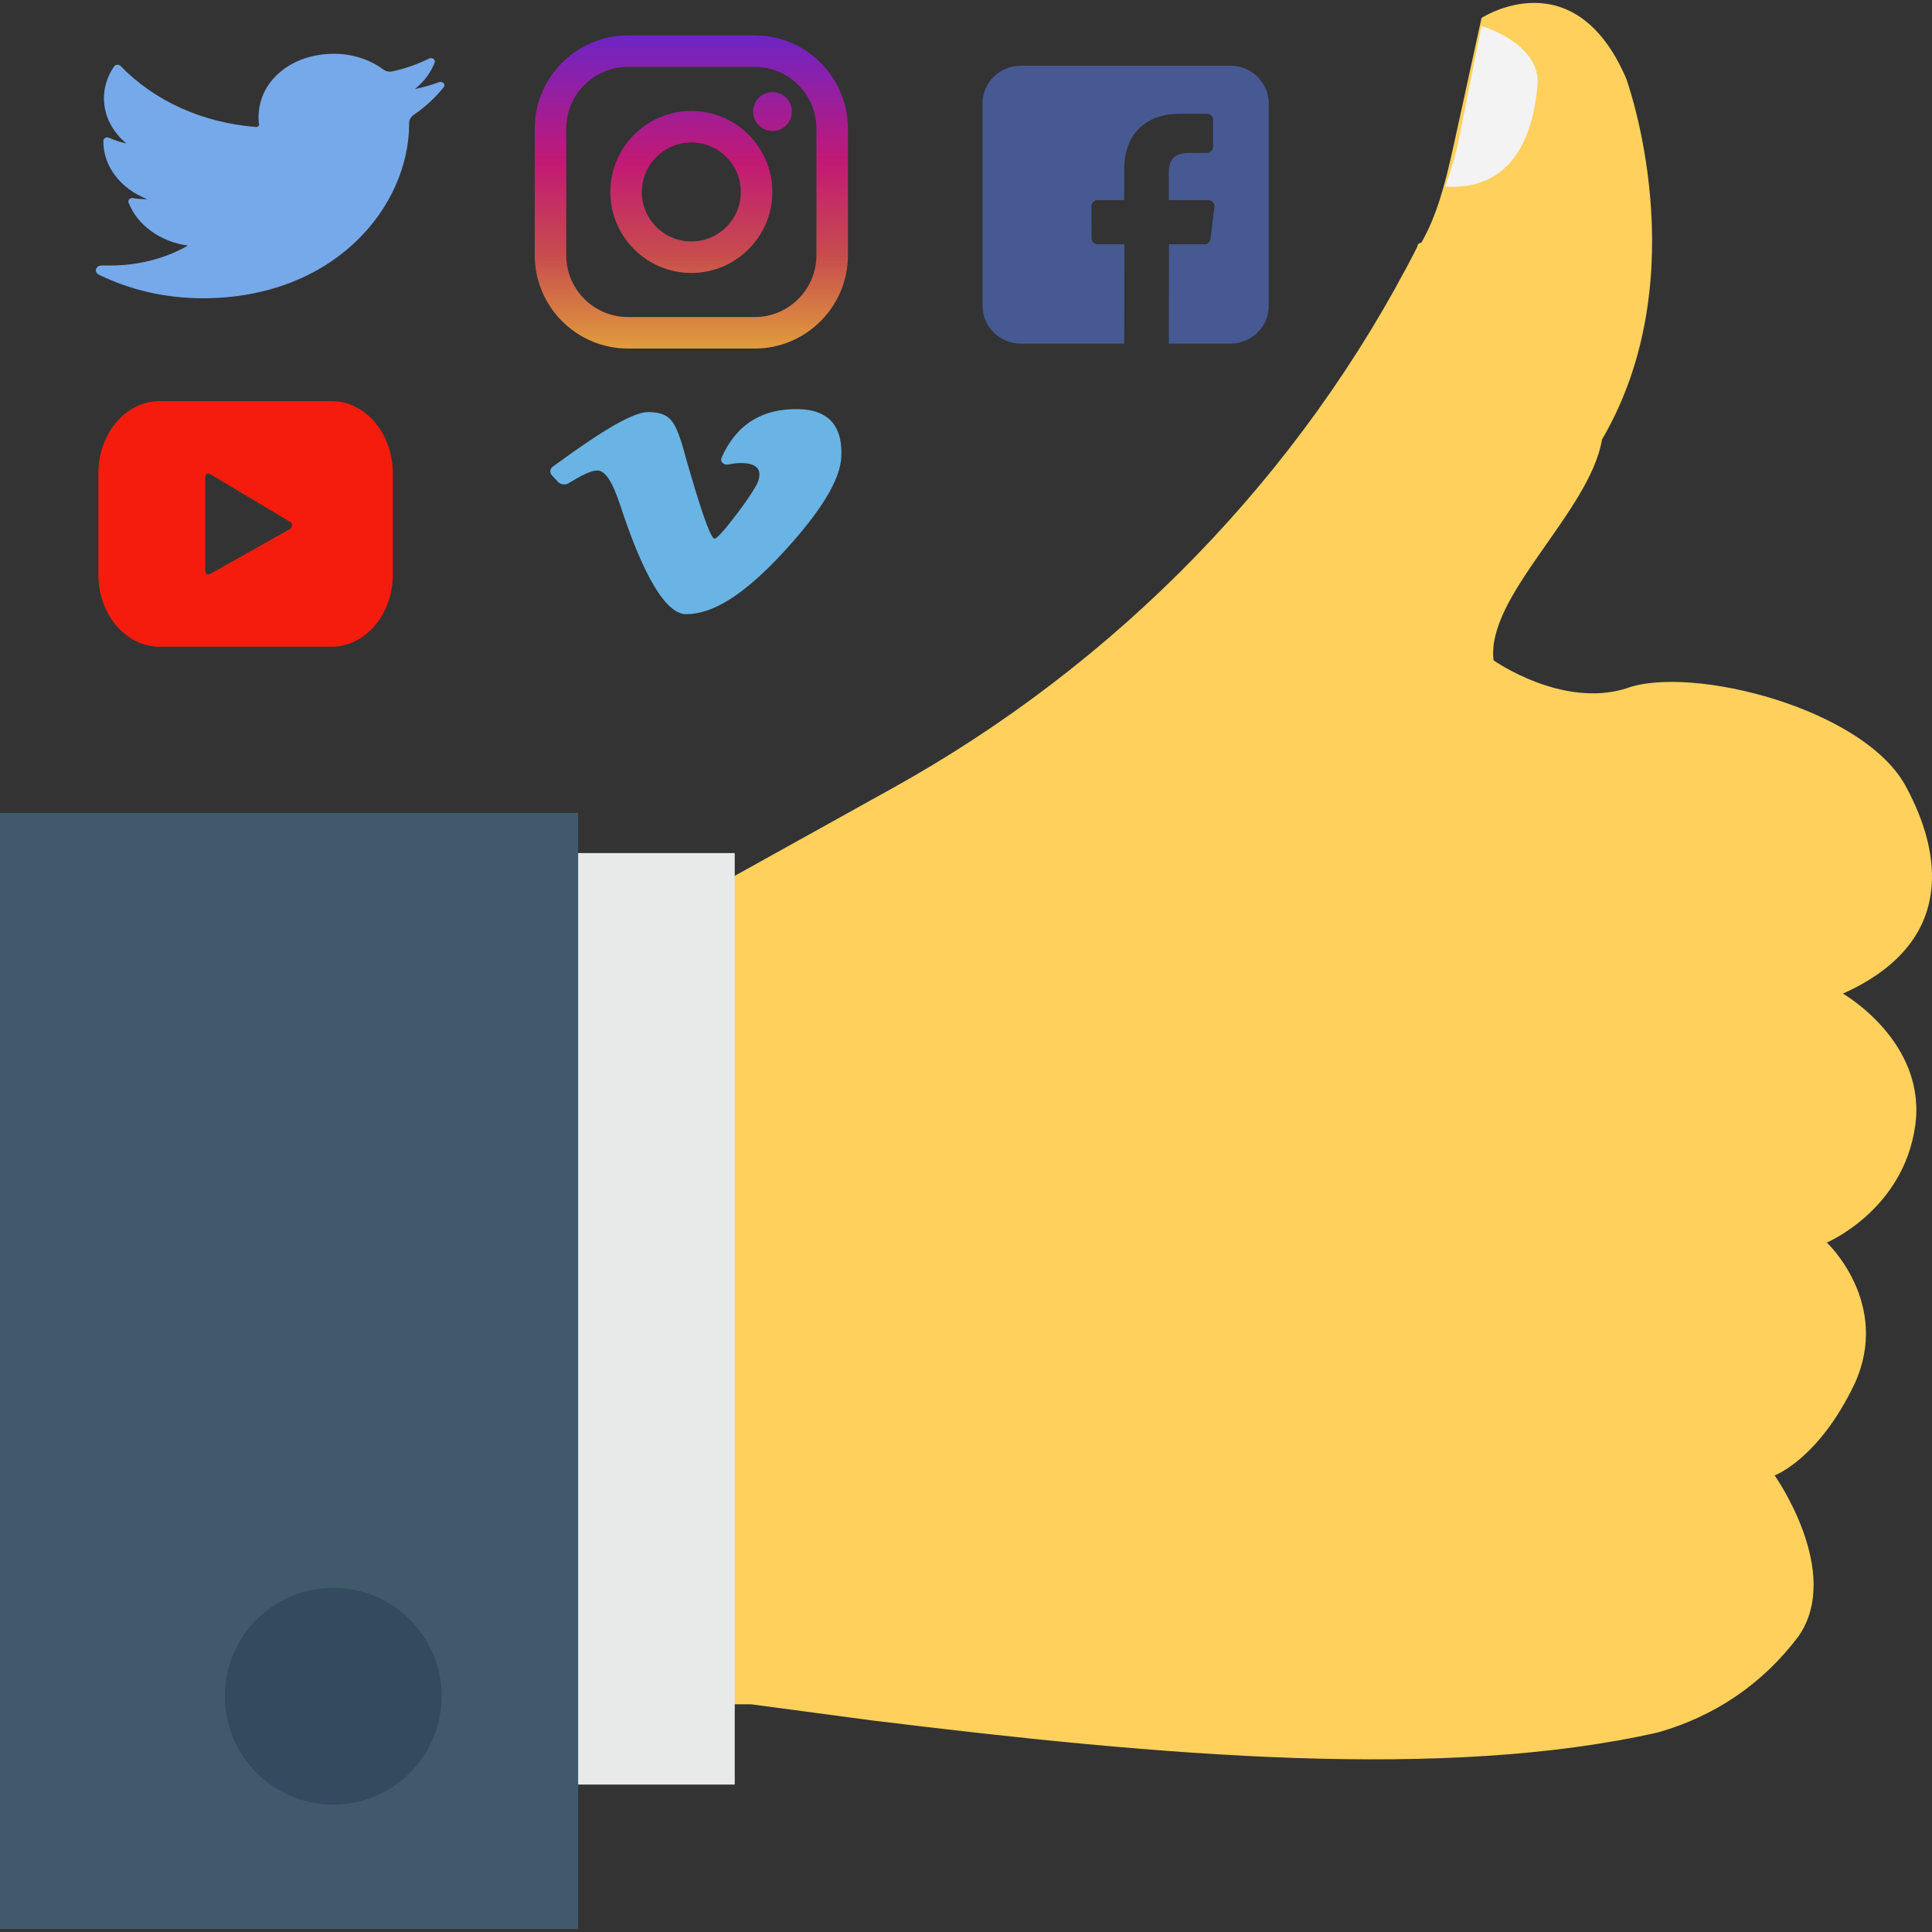 <?xml version="1.0" encoding="UTF-8" standalone="no"?>
<!-- Generator: Adobe Illustrator 19.0.0, SVG Export Plug-In . SVG Version: 6.00 Build 0)  -->

<svg
   xmlns:dc="http://purl.org/dc/elements/1.1/"
   xmlns:cc="http://creativecommons.org/ns#"
   xmlns:rdf="http://www.w3.org/1999/02/22-rdf-syntax-ns#"
   xmlns:svg="http://www.w3.org/2000/svg"
   xmlns="http://www.w3.org/2000/svg"
   xmlns:xlink="http://www.w3.org/1999/xlink"
   xmlns:sodipodi="http://sodipodi.sourceforge.net/DTD/sodipodi-0.dtd"
   xmlns:inkscape="http://www.inkscape.org/namespaces/inkscape"
   version="1.1"
   id="Layer_1"
   x="0px"
   y="0px"
   viewBox="0 0 513.275 513.275"
   style="enable-background:new 0 0 513.275 513.275;"
   xml:space="preserve"
   inkscape:version="0.91 r13725"
   sodipodi:docname="036-like-social.svg"><rect x="0" y="0" width="513.275" height="513.275" fill="#333333" stroke="none"/><defs
     id="defs45"><linearGradient
       id="SVGID_1_"
       gradientUnits="userSpaceOnUse"
       x1="275.517"
       y1="4.57"
       x2="275.517"
       y2="549.72"
       gradientTransform="matrix(1,0,0,-1,0,554)"><stop
         offset="0"
         style="stop-color:#E09B3D"
         id="stop6" /><stop
         offset="0.3"
         style="stop-color:#C74C4D"
         id="stop8" /><stop
         offset="0.6"
         style="stop-color:#C21975"
         id="stop10" /><stop
         offset="1"
         style="stop-color:#7024C4"
         id="stop12" /></linearGradient><linearGradient
       id="SVGID_3_"
       gradientUnits="userSpaceOnUse"
       x1="418.31"
       y1="4.57"
       x2="418.31"
       y2="549.72"
       gradientTransform="matrix(1,0,0,-1,0,554)"><stop
         offset="0"
         style="stop-color:#E09B3D"
         id="stop28" /><stop
         offset="0.3"
         style="stop-color:#C74C4D"
         id="stop30" /><stop
         offset="0.6"
         style="stop-color:#C21975"
         id="stop32" /><stop
         offset="1"
         style="stop-color:#7024C4"
         id="stop34" /></linearGradient><linearGradient
       inkscape:collect="always"
       xlink:href="#SVGID_1_"
       id="linearGradient3472"
       gradientUnits="userSpaceOnUse"
       gradientTransform="matrix(1,0,0,-1,0,554)"
       x1="275.517"
       y1="4.57"
       x2="275.517"
       y2="549.72" /><linearGradient
       inkscape:collect="always"
       xlink:href="#SVGID_1_"
       id="linearGradient3474"
       gradientUnits="userSpaceOnUse"
       gradientTransform="matrix(1,0,0,-1,0,554)"
       x1="275.517"
       y1="4.57"
       x2="275.517"
       y2="549.72" /></defs><sodipodi:namedview
     pagecolor="#ffffff"
     bordercolor="#666666"
     borderopacity="1"
     objecttolerance="10"
     gridtolerance="10"
     guidetolerance="10"
     inkscape:pageopacity="0"
     inkscape:pageshadow="2"
     inkscape:window-width="640"
     inkscape:window-height="480"
     id="namedview43"
     showgrid="false"
     inkscape:zoom="0.45979249"
     inkscape:cx="256.63751"
     inkscape:cy="256.63751"
     inkscape:window-x="447"
     inkscape:window-y="110"
     inkscape:window-maximized="0"
     inkscape:current-layer="Layer_1" /><path
     style="fill:#FFD15C;"
     d="M231.467,457.038l-32-4.267h-30.933V236.238H188.8l48-26.667c59.733-33.067,108.8-83.2,139.733-144  c0,0,0-1.067,1.067-1.067c4.267-7.467,6.4-16,8.533-25.6L393.6,4.771c0,0,24.533-16,38.4,16c0,0,19.2,52.267-6.4,96  c-3.2,19.2-30.933,41.6-28.8,58.667c0,0,18.133,12.8,35.2,7.467c17.067-6.4,64,5.333,74.667,26.667  c8.533,16,13.867,40.533-17.067,54.4c0,0,22.4,12.8,19.2,35.2s-23.467,30.933-23.467,30.933s17.067,16,7.467,37.333  c-9.6,20.267-21.333,24.533-21.333,24.533s18.133,25.6,6.4,42.667l0,0c-9.6,12.8-22.4,21.333-37.333,25.6  C384,473.038,309.333,466.638,231.467,457.038z"
     id="path3" /><path
     style="fill:#F3F3F3;"
     d="M393.6,6.904l-6.4,32c-1.067,4.267-2.133,7.467-3.2,10.667c18.133,1.067,23.467-13.867,24.533-27.733  C408.533,11.171,393.6,6.904,393.6,6.904z"
     id="path5" /><rect
     x="114.133"
     y="226.638"
     style="fill:#E8EAE9;"
     width="81.067"
     height="247.467"
     id="rect7" /><rect
     y="215.971"
     style="fill:#415A6B;"
     width="153.6"
     height="296.533"
     id="rect9" /><circle
     style="fill:#344A5E;"
     cx="88.533"
     cy="450.638"
     r="28.8"
     id="circle11" /><g
     id="g13" /><g
     id="g15" /><g
     id="g17" /><g
     id="g19" /><g
     id="g21" /><g
     id="g23" /><g
     id="g25" /><g
     id="g27" /><g
     id="g29" /><g
     id="g31" /><g
     id="g33" /><g
     id="g35" /><g
     id="g37" /><g
     id="g39" /><g
     id="g41" /><g
     id="g3"
     transform="matrix(0.151,0,0,0.151,142.063,9.394)"><linearGradient
       id="linearGradient3424"
       gradientUnits="userSpaceOnUse"
       x1="275.517"
       y1="4.57"
       x2="275.517"
       y2="549.72"
       gradientTransform="matrix(1,0,0,-1,0,554)"><stop
         offset="0"
         style="stop-color:#E09B3D"
         id="stop3426" /><stop
         offset="0.3"
         style="stop-color:#C74C4D"
         id="stop3428" /><stop
         offset="0.6"
         style="stop-color:#C21975"
         id="stop3430" /><stop
         offset="1"
         style="stop-color:#7024C4"
         id="stop3432" /></linearGradient><path
       inkscape:connector-curvature="0"
       style="fill:url(#linearGradient3472)"
       d="M 386.878,0 164.156,0 C 73.64,0 0,73.64 0,164.156 l 0,222.722 c 0,90.516 73.64,164.156 164.156,164.156 l 222.722,0 c 90.516,0 164.156,-73.64 164.156,-164.156 l 0,-222.722 C 551.033,73.64 477.393,0 386.878,0 Z M 495.6,386.878 c 0,60.045 -48.677,108.722 -108.722,108.722 l -222.722,0 C 104.111,495.6 55.434,446.923 55.434,386.878 l 0,-222.722 c 0,-60.046 48.677,-108.722 108.722,-108.722 l 222.722,0 c 60.045,0 108.722,48.676 108.722,108.722 l 0,222.722 0,0 z"
       id="path14" /><linearGradient
       id="linearGradient3435"
       gradientUnits="userSpaceOnUse"
       x1="275.517"
       y1="4.57"
       x2="275.517"
       y2="549.72"
       gradientTransform="matrix(1,0,0,-1,0,554)"><stop
         offset="0"
         style="stop-color:#E09B3D"
         id="stop3437" /><stop
         offset="0.3"
         style="stop-color:#C74C4D"
         id="stop3439" /><stop
         offset="0.6"
         style="stop-color:#C21975"
         id="stop3441" /><stop
         offset="1"
         style="stop-color:#7024C4"
         id="stop3443" /></linearGradient><path
       inkscape:connector-curvature="0"
       style="fill:url(#linearGradient3474)"
       d="M 275.517,133 C 196.933,133 133,196.933 133,275.516 c 0,78.583 63.933,142.517 142.517,142.517 78.584,0 142.517,-63.933 142.517,-142.517 C 418.034,196.932 354.101,133 275.517,133 Z m 0,229.6 c -48.095,0 -87.083,-38.988 -87.083,-87.083 0,-48.095 38.989,-87.083 87.083,-87.083 48.095,0 87.083,38.988 87.083,87.083 0,48.094 -38.989,87.083 -87.083,87.083 z"
       id="path25" /><linearGradient
       id="linearGradient3446"
       gradientUnits="userSpaceOnUse"
       x1="418.31"
       y1="4.57"
       x2="418.31"
       y2="549.72"
       gradientTransform="matrix(1,0,0,-1,0,554)"><stop
         offset="0"
         style="stop-color:#E09B3D"
         id="stop3448" /><stop
         offset="0.3"
         style="stop-color:#C74C4D"
         id="stop3450" /><stop
         offset="0.6"
         style="stop-color:#C21975"
         id="stop3452" /><stop
         offset="1"
         style="stop-color:#7024C4"
         id="stop3454" /></linearGradient><circle
       style="fill:url(#SVGID_3_)"
       cx="418.31"
       cy="134.07"
       r="34.15"
       id="circle36" /></g><g
     id="g38"
     transform="matrix(0.258,0,0,0.254,-308.14,-10.18)" /><g
     id="g40"
     transform="matrix(0.258,0,0,0.254,-308.14,-10.18)" /><g
     id="g42"
     transform="matrix(0.258,0,0,0.254,-308.14,-10.18)" /><g
     id="g44"
     transform="matrix(0.258,0,0,0.254,-308.14,-10.18)" /><g
     id="g46"
     transform="matrix(0.258,0,0,0.254,-308.14,-10.18)" /><g
     id="g48"
     transform="matrix(0.258,0,0,0.254,-308.14,-10.18)" /><g
     id="g50"
     transform="matrix(0.258,0,0,0.254,-308.14,-10.18)" /><g
     id="g52"
     transform="matrix(0.258,0,0,0.254,-308.14,-10.18)" /><g
     id="g54"
     transform="matrix(0.258,0,0,0.254,-308.14,-10.18)" /><g
     id="g56"
     transform="matrix(0.258,0,0,0.254,-308.14,-10.18)" /><g
     id="g58"
     transform="matrix(0.258,0,0,0.254,-308.14,-10.18)" /><g
     id="g60"
     transform="matrix(0.258,0,0,0.254,-308.14,-10.18)" /><g
     id="g62"
     transform="matrix(0.258,0,0,0.254,-308.14,-10.18)" /><g
     id="g64"
     transform="matrix(0.258,0,0,0.254,-308.14,-10.18)" /><g
     id="g66"
     transform="matrix(0.258,0,0,0.254,-308.14,-10.18)" /><path
     inkscape:connector-curvature="0"
     style="fill:#f61c0d"
     d="m 88.111,106.579 -45.729,0 c -8.972,0 -16.245,8.571 -16.245,19.145 l 0,26.94 c 0,10.573 7.273,19.145 16.245,19.145 l 45.729,0 c 8.972,0 16.245,-8.571 16.245,-19.145 l 0,-26.94 c 0,-10.573 -7.273,-19.145 -16.245,-19.145 z m -10.987,33.925 -21.389,12.022 c -0.57,0.32 -1.228,-0.169 -1.228,-0.913 l 0,-24.795 c 0,-0.755 0.676,-1.244 1.247,-0.903 l 21.389,12.773 c 0.636,0.38 0.625,1.454 -0.018,1.816 z"
     id="path3-3" /><g
     transform="matrix(0.354,0,0,0.393,-317.496,114.872)"
     id="g5" /><g
     transform="matrix(0.354,0,0,0.393,-317.496,114.872)"
     id="g7" /><g
     transform="matrix(0.354,0,0,0.393,-317.496,114.872)"
     id="g9" /><g
     transform="matrix(0.354,0,0,0.393,-317.496,114.872)"
     id="g11" /><g
     transform="matrix(0.354,0,0,0.393,-317.496,114.872)"
     id="g13-6" /><g
     transform="matrix(0.354,0,0,0.393,-317.496,114.872)"
     id="g15-7" /><g
     transform="matrix(0.354,0,0,0.393,-317.496,114.872)"
     id="g17-5" /><g
     transform="matrix(0.354,0,0,0.393,-317.496,114.872)"
     id="g19-3" /><g
     transform="matrix(0.354,0,0,0.393,-317.496,114.872)"
     id="g21-5" /><g
     transform="matrix(0.354,0,0,0.393,-317.496,114.872)"
     id="g23-6" /><g
     transform="matrix(0.354,0,0,0.393,-317.496,114.872)"
     id="g25-2" /><g
     transform="matrix(0.354,0,0,0.393,-317.496,114.872)"
     id="g27-9" /><g
     transform="matrix(0.354,0,0,0.393,-317.496,114.872)"
     id="g29-1" /><g
     transform="matrix(0.354,0,0,0.393,-317.496,114.872)"
     id="g31-2" /><g
     transform="matrix(0.354,0,0,0.393,-317.496,114.872)"
     id="g33-7" /><path
     inkscape:connector-curvature="0"
     style="fill:#475993"
     d="m 326.816,17.445 -55.536,0 c -5.658,0 -10.245,4.456 -10.245,9.952 l 0,53.95 c 0,5.496 4.587,9.952 10.245,9.952 l 27.39,0 0.047,-26.391 -7.058,0 c -0.917,0 -1.662,-0.721 -1.665,-1.612 l -0.034,-8.507 c -0.004,-0.896 0.743,-1.624 1.665,-1.624 l 7.045,0 0,-8.22 c 0,-9.539 5.997,-14.733 14.757,-14.733 l 7.188,0 c 0.92,0 1.665,0.724 1.665,1.618 l 0,7.173 c 0,0.893 -0.745,1.617 -1.665,1.618 l -4.411,0.002 c -4.764,0 -5.686,2.199 -5.686,5.426 l 0,7.116 10.468,0 c 0.997,0 1.771,0.846 1.654,1.808 l -1.038,8.507 c -0.099,0.814 -0.81,1.427 -1.654,1.427 l -9.383,0 -0.047,26.391 16.298,0 c 5.658,0 10.245,-4.456 10.245,-9.952 l 0,-53.95 c -1.8e-4,-5.496 -4.587,-9.952 -10.245,-9.952 z"
     id="path3-0" /><g
     transform="matrix(0.314,0,0,0.271,-297.914,282.782)"
     id="g5-9" /><g
     transform="matrix(0.314,0,0,0.271,-297.914,282.782)"
     id="g7-3" /><g
     transform="matrix(0.314,0,0,0.271,-297.914,282.782)"
     id="g9-6" /><g
     transform="matrix(0.314,0,0,0.271,-297.914,282.782)"
     id="g11-0" /><g
     transform="matrix(0.314,0,0,0.271,-297.914,282.782)"
     id="g13-62" /><g
     transform="matrix(0.314,0,0,0.271,-297.914,282.782)"
     id="g15-6" /><g
     transform="matrix(0.314,0,0,0.271,-297.914,282.782)"
     id="g17-1" /><g
     transform="matrix(0.314,0,0,0.271,-297.914,282.782)"
     id="g19-8" /><g
     transform="matrix(0.314,0,0,0.271,-297.914,282.782)"
     id="g21-7" /><g
     transform="matrix(0.314,0,0,0.271,-297.914,282.782)"
     id="g23-9" /><g
     transform="matrix(0.314,0,0,0.271,-297.914,282.782)"
     id="g25-20" /><g
     transform="matrix(0.314,0,0,0.271,-297.914,282.782)"
     id="g27-2" /><g
     transform="matrix(0.314,0,0,0.271,-297.914,282.782)"
     id="g29-3" /><g
     transform="matrix(0.314,0,0,0.271,-297.914,282.782)"
     id="g31-7" /><g
     transform="matrix(0.314,0,0,0.271,-297.914,282.782)"
     id="g33-5" /><path
     inkscape:connector-curvature="0"
     style="fill:#69b4e5"
     d="m 220.331,111.377 c -1.872,-1.688 -4.583,-2.587 -8.055,-2.672 -9.804,-0.264 -16.737,4.098 -20.607,12.965 -0.203,0.466 -0.079,0.982 0.323,1.348 0.4,0.364 1.002,0.508 1.57,0.378 1.113,-0.256 2.217,-0.386 3.281,-0.386 1.429,0 3.33,0.22 4.277,1.266 0.726,0.803 0.825,2.008 0.294,3.58 -0.449,1.326 -2.758,4.877 -5.615,8.634 -3.481,4.578 -5.405,6.63 -5.959,6.63 -1.837,0 -8.475,-24.622 -8.658,-25.162 -1.904,-5.643 -2.86,-8.475 -9.051,-8.475 -4.719,0 -15.244,7.208 -23.885,13.488 -0.532,0.386 -0.979,0.712 -1.326,0.959 -0.835,0.597 -0.961,1.635 -0.286,2.362 l 1.61,1.736 c 0.678,0.731 1.916,0.884 2.817,0.347 l 0.089,-0.053 c 2.796,-1.664 5.437,-3.235 7.431,-3.321 2.167,-0.089 4.047,2.742 6.288,9.48 4.269,13.087 10.754,28.687 17.41,28.687 6.955,0 15.253,-4.932 25.979,-16.608 9.708,-10.568 14.906,-18.949 15.24,-25.047 l 0,0 c 0.251,-4.606 -0.814,-8.016 -3.166,-10.136 z"
     id="path3-9" /><g
     transform="matrix(0.329,0,0,0.328,-203.959,404.129)"
     id="g5-2" /><g
     transform="matrix(0.329,0,0,0.328,-203.959,404.129)"
     id="g7-2" /><g
     transform="matrix(0.329,0,0,0.328,-203.959,404.129)"
     id="g9-8" /><g
     transform="matrix(0.329,0,0,0.328,-203.959,404.129)"
     id="g11-9" /><g
     transform="matrix(0.329,0,0,0.328,-203.959,404.129)"
     id="g13-7" /><g
     transform="matrix(0.329,0,0,0.328,-203.959,404.129)"
     id="g15-3" /><g
     transform="matrix(0.329,0,0,0.328,-203.959,404.129)"
     id="g17-6" /><g
     transform="matrix(0.329,0,0,0.328,-203.959,404.129)"
     id="g19-1" /><g
     transform="matrix(0.329,0,0,0.328,-203.959,404.129)"
     id="g21-2" /><g
     transform="matrix(0.329,0,0,0.328,-203.959,404.129)"
     id="g23-93" /><g
     transform="matrix(0.329,0,0,0.328,-203.959,404.129)"
     id="g25-1" /><g
     transform="matrix(0.329,0,0,0.328,-203.959,404.129)"
     id="g27-94" /><g
     transform="matrix(0.329,0,0,0.328,-203.959,404.129)"
     id="g29-7" /><g
     transform="matrix(0.329,0,0,0.328,-203.959,404.129)"
     id="g31-8" /><g
     transform="matrix(0.329,0,0,0.328,-203.959,404.129)"
     id="g33-4" /><path
     inkscape:connector-curvature="0"
     style="fill:#76a9ea"
     d="m 116.609,21.837 c -2.058,0.769 -4.194,1.376 -6.386,1.816 2.415,-1.935 4.231,-4.356 5.256,-7.058 l 0,0 c 0.292,-0.771 -0.701,-1.438 -1.527,-1.025 l 0,0 c -3.049,1.525 -6.334,2.669 -9.763,3.401 -0.199,0.042 -0.404,0.064 -0.61,0.064 -0.625,0 -1.232,-0.196 -1.709,-0.55 -3.648,-2.711 -8.341,-4.204 -13.212,-4.204 -2.108,0 -4.236,0.277 -6.326,0.824 -6.475,1.693 -11.47,6.197 -13.038,11.753 -0.588,2.084 -0.747,4.17 -0.474,6.2 0.031,0.233 -0.099,0.396 -0.18,0.472 -0.142,0.134 -0.342,0.211 -0.551,0.211 -0.023,0 -0.047,-7.49e-4 -0.071,-0.003 C 53.844,32.625 41.064,26.868 32.03,17.524 l 0,0 c -0.461,-0.477 -1.344,-0.418 -1.711,0.113 l 0,0 c -1.769,2.559 -2.704,5.486 -2.704,8.464 0,4.564 2.175,8.866 5.953,12.002 -1.589,-0.318 -3.126,-0.818 -4.555,-1.487 l 0,0 c -0.691,-0.324 -1.541,0.092 -1.551,0.759 l 0,0 c -0.099,6.781 4.609,12.814 11.663,15.531 -0.142,0.003 -0.284,0.004 -0.426,0.004 -1.118,0 -2.25,-0.091 -3.364,-0.271 l 0,0 c -0.778,-0.125 -1.432,0.497 -1.19,1.133 l 0,0 c 2.289,6.027 8.443,10.469 15.808,11.477 -6.112,3.459 -13.23,5.284 -20.638,5.284 l -2.309,-0.002 c -0.712,0 -1.313,0.391 -1.495,0.972 -0.179,0.572 0.15,1.176 0.757,1.474 8.348,4.096 17.869,6.261 27.54,6.261 8.465,0 16.383,-1.416 23.535,-4.21 6.556,-2.561 12.35,-6.221 17.22,-10.88 4.537,-4.34 8.084,-9.35 10.544,-14.89 2.345,-5.281 3.584,-10.917 3.584,-16.297 l 0,-0.256 c -2.3e-4,-0.864 0.463,-1.677 1.272,-2.23 3.068,-2.1 5.739,-4.572 7.94,-7.348 l 0,0 c 0.581,-0.733 -0.335,-1.651 -1.291,-1.294 l 0,0 z"
     id="path3-5" /><g
     transform="matrix(0.321,0,0,0.254,121.157,29.437)"
     id="g5-0" /><g
     transform="matrix(0.321,0,0,0.254,121.157,29.437)"
     id="g7-36" /><g
     transform="matrix(0.321,0,0,0.254,121.157,29.437)"
     id="g9-1" /><g
     transform="matrix(0.321,0,0,0.254,121.157,29.437)"
     id="g11-06" /><g
     transform="matrix(0.321,0,0,0.254,121.157,29.437)"
     id="g13-3" /><g
     transform="matrix(0.321,0,0,0.254,121.157,29.437)"
     id="g15-2" /><g
     transform="matrix(0.321,0,0,0.254,121.157,29.437)"
     id="g17-0" /><g
     transform="matrix(0.321,0,0,0.254,121.157,29.437)"
     id="g19-6" /><g
     transform="matrix(0.321,0,0,0.254,121.157,29.437)"
     id="g21-1" /><g
     transform="matrix(0.321,0,0,0.254,121.157,29.437)"
     id="g23-5" /><g
     transform="matrix(0.321,0,0,0.254,121.157,29.437)"
     id="g25-5" /><g
     transform="matrix(0.321,0,0,0.254,121.157,29.437)"
     id="g27-4" /><g
     transform="matrix(0.321,0,0,0.254,121.157,29.437)"
     id="g29-76" /><g
     transform="matrix(0.321,0,0,0.254,121.157,29.437)"
     id="g31-5" /><g
     transform="matrix(0.321,0,0,0.254,121.157,29.437)"
     id="g33-6" /></svg>
